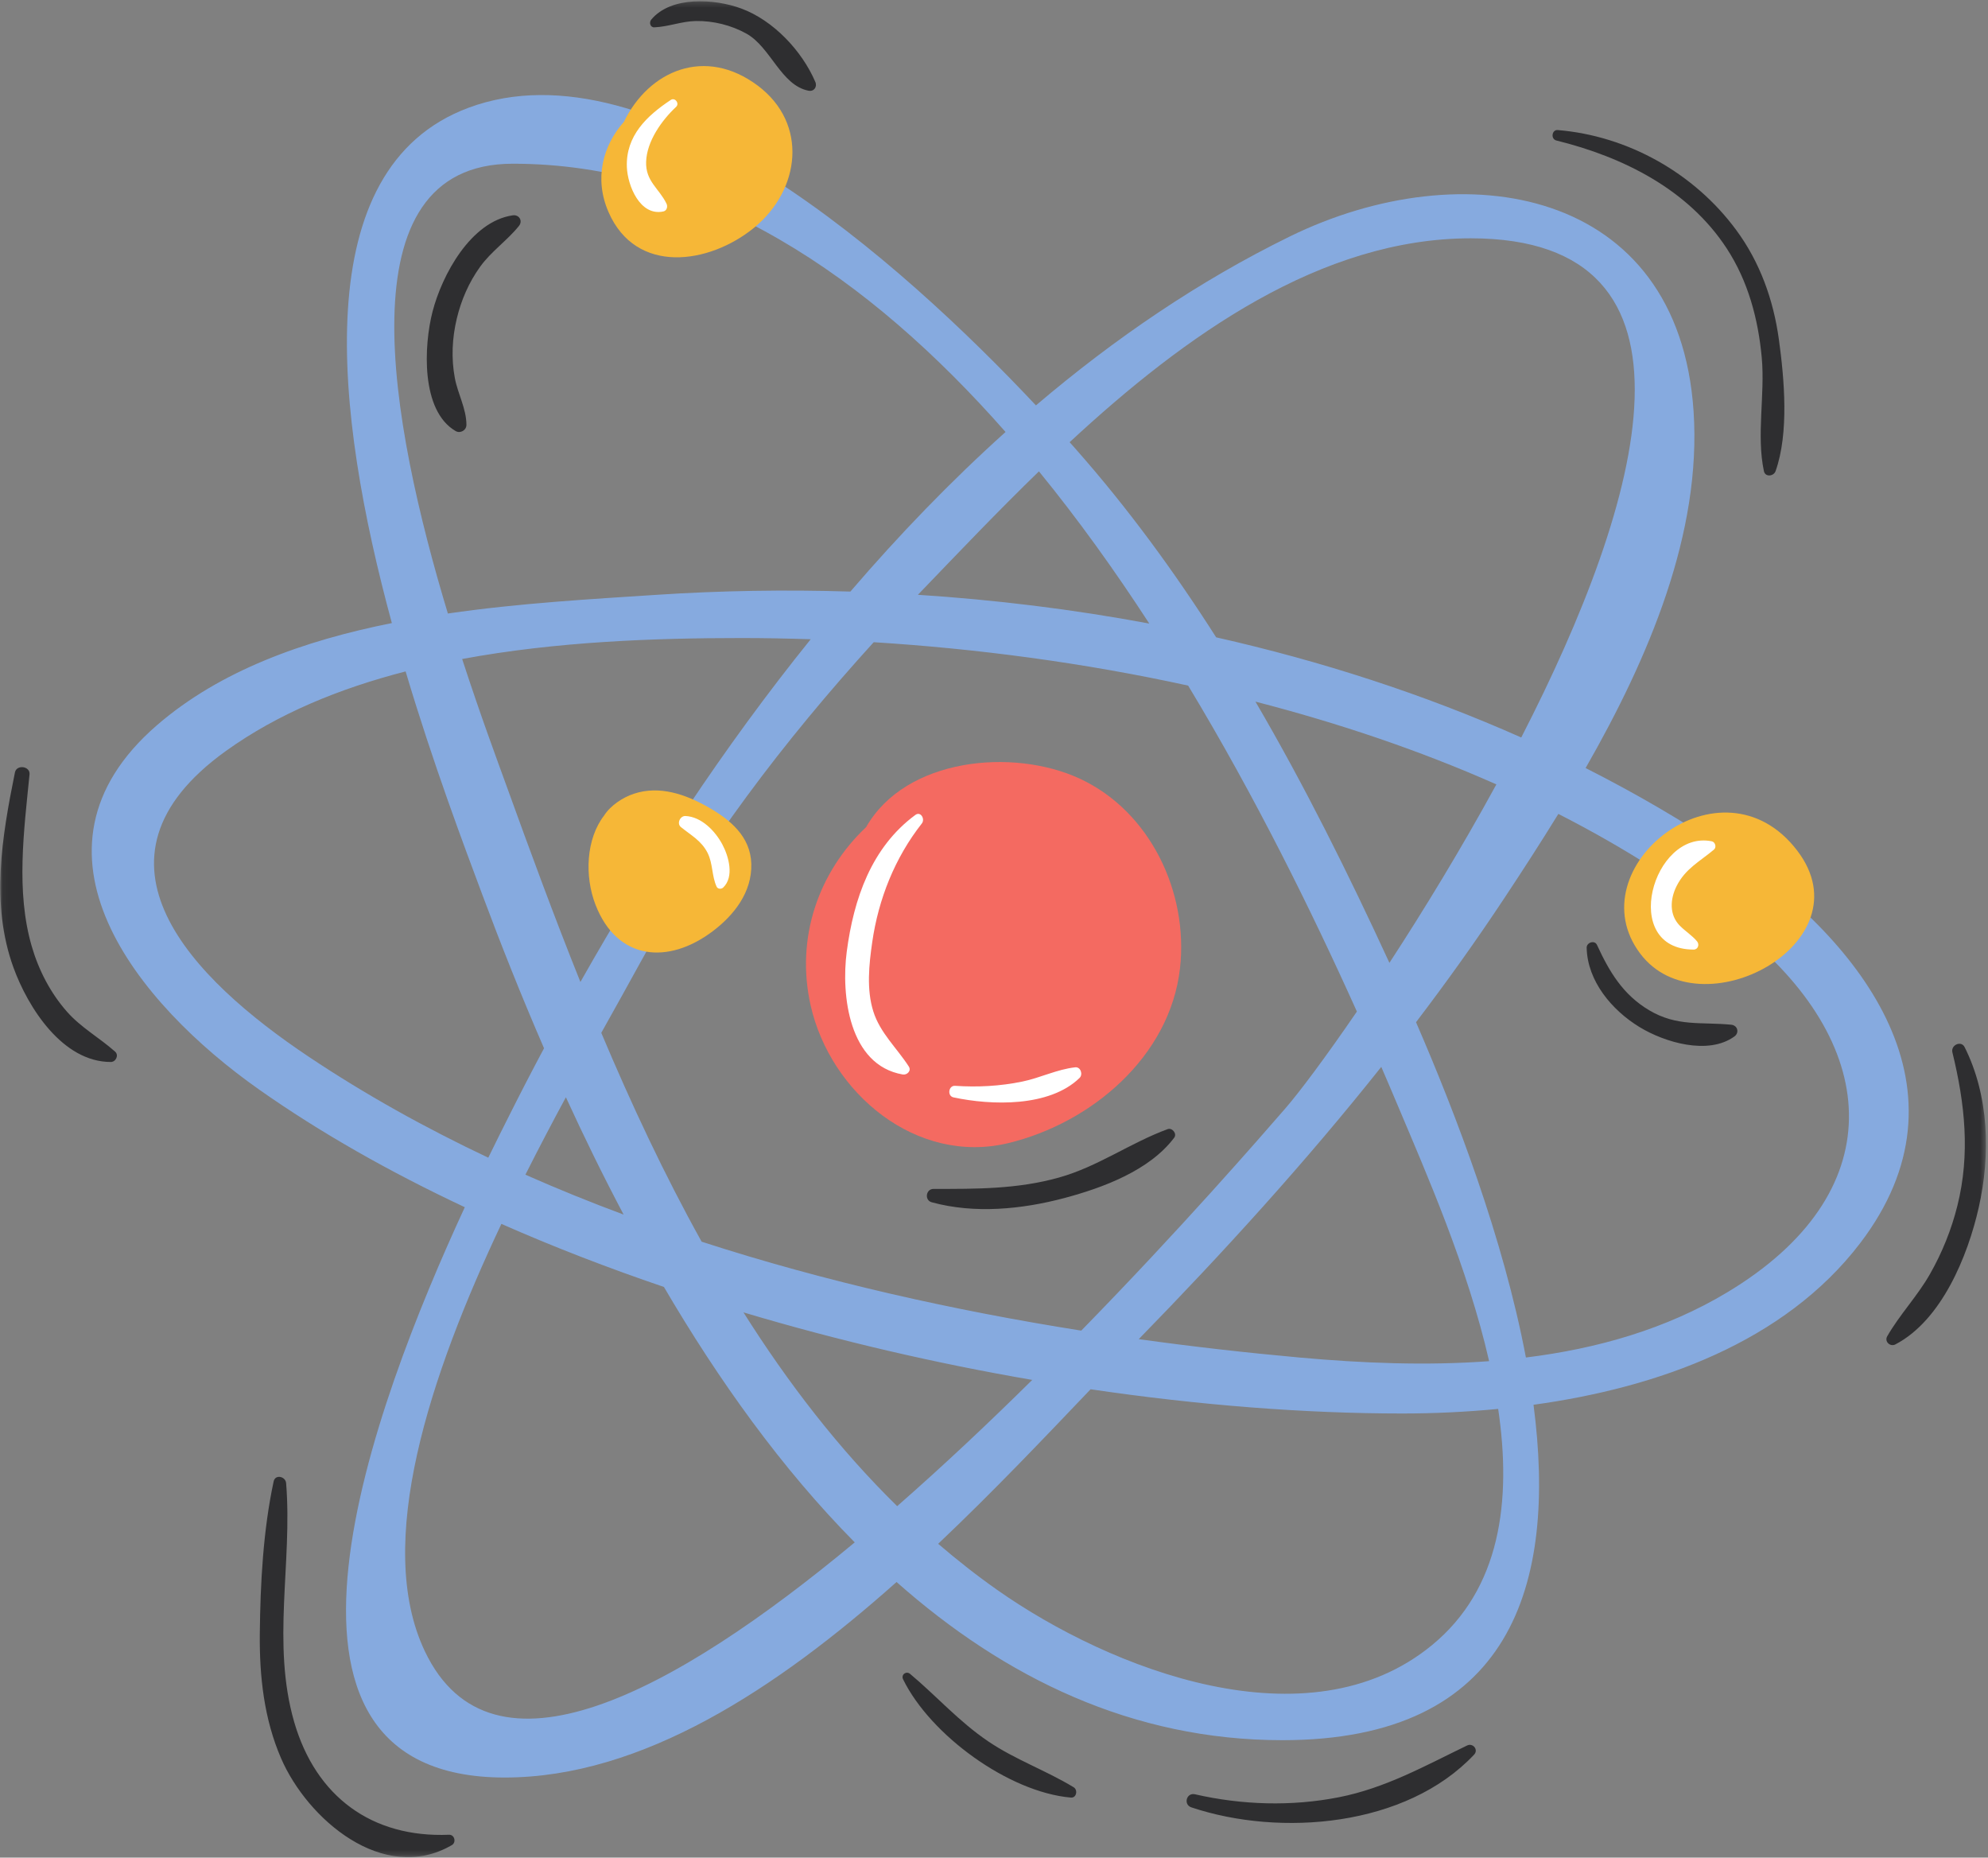 <svg width="380" height="355" viewBox="0 0 380 355" fill="none" xmlns="http://www.w3.org/2000/svg">
<rect x="0" y="0" width="380" height="355" fill="#808080" stroke="none"/>
<path d="M330.188 246.953C318.423 254.026 305.24 257.75 291.673 259.427C287.365 236.667 278.303 212.958 270.668 195.349C276.548 187.625 282.199 179.724 287.558 171.625C290.923 166.542 294.423 161.156 297.876 155.542C310.683 162.078 322.657 169.682 333.365 178.474C359.86 200.229 361.407 228.193 330.188 246.953ZM273.73 314.385C250.037 333.865 212.235 319.01 190.694 303.896C186.746 301.125 182.97 298.151 179.329 295.026C189.855 285.068 199.652 274.729 208.464 265.495C229.225 268.557 249.454 270.125 268.022 270.125C273.923 270.125 280.1 269.854 286.371 269.25C288.975 286.854 286.824 303.625 273.73 314.385ZM81.194 315.531C71.454 294.984 82.194 262.766 95.839 233.891C105.829 238.297 116.235 242.318 126.907 245.943C137.334 263.74 149.433 280.662 163.381 294.755C128.793 323.521 93.886 342.318 81.194 315.531ZM59.006 201.943C36.782 187.094 14.142 164.359 43.188 143.51C53.152 136.354 64.98 131.542 77.532 128.313C82.793 145.974 88.668 161.531 92.194 170.979C95.657 180.26 99.579 190.162 103.99 200.328C101.694 204.63 99.47 208.927 97.324 213.208C96.24 215.354 94.876 218.078 93.334 221.24C81.35 215.578 69.834 209.182 59.006 201.943ZM98.016 31.287C134.574 31.287 166.037 52.828 192.209 82.552C181.74 91.958 171.855 102.214 162.548 113.052C150.043 112.667 137.626 112.875 125.438 113.677C113.214 114.479 99.376 115.245 85.61 117.245C74.683 81.094 65.131 31.287 98.016 31.287ZM265.584 184.005C257.782 167.073 249.423 150.24 239.975 134.083C255.839 138.182 271.376 143.401 286.027 149.901C279.272 162.281 272.084 174.037 265.584 184.005ZM198.589 90.078C206.095 99.266 213.126 109.078 219.683 119.167C205.032 116.427 190.22 114.625 175.459 113.667C175.808 113.307 176.147 112.943 176.496 112.583C183.266 105.552 190.657 97.771 198.589 90.078ZM110.944 187.662C105.865 175.021 101.24 162.406 96.839 150.24C95.136 145.531 91.845 136.714 88.339 125.938C106.381 122.589 125.22 121.932 141.746 121.932C146.084 121.932 150.496 122.016 154.964 122.162C138.308 142.802 123.636 165.193 110.944 187.662ZM119.204 232.115C112.85 229.755 106.584 227.208 100.428 224.49C103.016 219.354 105.626 214.391 108.168 209.688C111.579 217.135 115.256 224.656 119.204 232.115ZM134.115 237.292C126.954 224.417 120.647 210.948 114.933 197.38C117.662 192.484 120.141 188.068 122.199 184.297C134.418 161.839 149.871 141.594 167.006 122.729C186.605 123.953 206.996 126.625 227.11 131.021C239.912 152.219 250.678 174.005 259.365 193.313C253.272 202.214 248.303 208.813 245.694 211.818C240.569 217.714 225.662 234.875 206.678 254.287C182.355 250.443 157.772 244.958 134.115 237.292ZM142.11 250.802C160.261 256.229 178.912 260.547 197.308 263.708C189.1 271.818 180.365 280.063 171.49 287.833C160.319 276.875 150.641 264.313 142.11 250.802ZM267.376 211.734C272.621 224.188 280.532 242.125 284.641 260.125C272.527 261.026 260.24 260.495 248.485 259.438C238.36 258.521 228.058 257.365 217.668 255.917C233.871 239.318 249.563 222.078 264.027 203.885C265.188 206.568 266.308 209.193 267.376 211.734ZM281.131 45.542C328.418 45.542 314.147 95.495 290.782 140.938C272.183 132.662 252.548 126.328 232.464 121.797C224.418 109.177 215.579 97.089 205.652 85.849C205.261 85.412 204.865 84.964 204.459 84.505C226.584 63.984 252.584 45.542 281.131 45.542ZM330.725 162.964C321.897 156.995 312.652 151.615 303.084 146.776C315.22 125.594 325.282 101.802 323.72 78.568C320.845 35.849 279.74 28.927 246.532 45.198C229.209 53.682 213.043 64.688 198.016 77.474C172.371 50.167 124.688 7.521 89.553 20.594C58.511 32.146 64.016 79.021 74.902 119.073C58.095 122.427 42.069 128.146 29.985 138.604C2.235 162.625 26.293 191.87 49.506 208.203C61.298 216.505 74.584 224.01 88.845 230.703C71.365 268.516 44.506 339.693 96.459 339.693C122.761 339.693 148.532 322.662 171.376 302.328C192.037 320.63 216.449 332.557 245.131 332.557C289.022 332.557 297.615 302.734 293.126 268.458C316.944 265.182 341.11 256.5 355.548 237.594C377.824 208.427 356.293 180.245 330.725 162.964Z" fill="#86AADF"/>
<path d="M225.552 185.068C223.63 201.906 208.656 214.594 192.776 218.443C175.208 222.703 158.76 208.927 154.958 192.177C152.031 179.271 156.443 166.661 165.562 158.057C173.088 144.844 193.62 142.88 206.401 148.807C219.885 155.062 227.203 170.573 225.552 185.068Z" fill="#F46A61"/>
<mask id="mask0_152_342" style="mask-type:luminance" maskUnits="userSpaceOnUse" x="0" y="0" width="380" height="355">
<path d="M0.057 0.24H379.609V354.75H0.057V0.24Z" fill="white"/>
</mask>
<g mask="url(#mask0_152_342)">
<path d="M330.922 195.828C325.156 195.266 320.588 196.24 315.234 193.063C310.234 190.094 307.625 185.724 305.26 180.578C304.812 179.599 303.26 180.109 303.286 181.115C303.432 187.521 308.114 193.052 313.364 196.261C318.151 199.188 326.515 201.714 331.531 198.068C332.515 197.354 332.14 195.948 330.922 195.828ZM223.198 215.781C216.031 218.412 209.88 222.948 202.39 225.042C194.437 227.266 186.593 227.208 178.432 227.208C176.974 227.208 176.672 229.365 178.088 229.755C186.276 232.005 195.343 231.109 203.463 228.948C210.807 226.99 219.739 223.688 224.448 217.412C225.021 216.651 224.062 215.464 223.198 215.781ZM141.682 1.625C136.656 -0.234 128.281 -0.818 124.479 3.755C124.036 4.287 124.281 5.261 125.083 5.224C127.771 5.109 130.297 4.068 133.01 4.016C136.333 3.958 139.755 4.807 142.661 6.417C147.333 9.011 149.276 16.318 154.562 17.339C155.604 17.537 156.245 16.583 155.849 15.662C153.302 9.708 147.812 3.88 141.682 1.625ZM98.005 41.151C89.995 42.313 84.484 52.542 82.672 59.583C81.021 65.99 80.39 78.469 87.088 82.375C87.989 82.901 89.156 82.229 89.156 81.188C89.151 78.104 87.51 75.281 86.942 72.255C86.234 68.484 86.422 64.589 87.317 60.87C88.166 57.323 89.635 53.948 91.765 50.99C93.906 48.016 96.927 45.995 99.187 43.188C99.984 42.203 99.229 40.974 98.005 41.151ZM375.531 200.109C374.864 198.776 372.859 199.724 373.192 201.099C375.588 210.901 376.625 220.49 374.151 230.412C373.01 234.984 371.25 239.359 368.922 243.453C366.536 247.667 363.14 251.188 360.739 255.365C360.151 256.38 361.307 257.438 362.297 256.922C371.146 252.297 376.146 239.995 378.224 230.781C380.495 220.724 380.224 209.458 375.531 200.109ZM331.864 43.948C323.849 33.083 311.182 25.969 297.755 24.854C296.609 24.761 296.39 26.578 297.489 26.849C310.229 29.985 322.703 36.193 330.073 47.5C334.156 53.766 336.073 60.958 336.755 68.354C337.401 75.432 335.703 83.156 337.166 90.037C337.422 91.234 339.041 91.031 339.396 90.037C341.984 82.724 341.073 72.438 340.026 64.854C338.984 57.302 336.411 50.099 331.864 43.948ZM280.427 333.573C272.364 337.469 264.802 341.719 255.906 343.464C246.859 345.245 237.385 344.948 228.416 342.896C226.786 342.521 226.146 344.87 227.729 345.396C244.76 351.083 268.786 349.109 281.771 335.318C282.656 334.375 281.541 333.031 280.427 333.573ZM205.224 341.552C199.922 338.328 194.062 336.281 188.885 332.776C183.333 329.021 179.052 324.162 173.968 319.891C173.224 319.266 172.182 320.031 172.625 320.932C177.843 331.583 192.807 342.49 204.687 343.526C205.781 343.625 206.067 342.063 205.224 341.552ZM85.833 350.63C71.104 351.234 60.375 343.375 56.229 329.068C51.89 314.052 55.922 298.667 54.692 283.438C54.593 282.151 52.614 281.677 52.307 283.109C50.297 292.469 49.76 302.651 49.661 312.208C49.578 320.349 50.468 328.5 53.729 336.026C58.724 347.573 73.255 360.203 86.37 352.609C87.255 352.094 86.901 350.589 85.833 350.63ZM22.005 200.974C22.765 201.656 22.14 202.948 21.187 202.948C11.969 202.969 5.349 192.552 2.567 184.886C-1.818 172.771 0.375 159.865 2.854 147.615C3.172 146.047 5.802 146.406 5.646 147.99C4.583 158.708 3.01 170.328 6.067 180.844C7.39 185.396 9.651 189.766 12.791 193.328C15.474 196.375 19 198.307 22.005 200.974Z" fill="#2E2E30"/>
</g>
<path d="M135.38 154.26C131.068 151.807 126.042 150.047 121.136 151.698C119.084 152.38 116.714 153.901 115.459 155.87C112.058 160.287 111.677 167.385 113.844 172.943C117.985 183.568 127.729 184.375 136.214 177.979C140.328 174.88 143.761 170.49 143.61 165.083C143.464 159.865 139.584 156.651 135.38 154.26ZM343.552 162.578C329.058 143.552 301.177 165.896 313.532 182.25C324.938 197.359 356.964 180.182 343.552 162.578ZM144.099 43.552C135.568 50.5 121.573 52.594 116.313 40.521C113.532 34.141 115.224 27.813 119.266 23.271C124.037 13.453 134.808 8.844 144.844 16.365C154.526 23.625 153.016 36.286 144.099 43.552Z" fill="#F6B737"/>
<path d="M131.016 155.943C130.01 155.896 129.313 157.37 130.146 158.052C132.083 159.63 134.073 160.646 135.26 163.005C136.286 165.057 136.042 167.443 136.984 169.453C137.208 169.932 137.891 169.937 138.234 169.615C140.391 167.547 139.286 163.635 138.068 161.359C136.693 158.792 134.083 156.083 131.016 155.943ZM327.615 162.365C328.151 161.917 327.87 160.906 327.198 160.776C315.906 158.505 309.516 181.448 323.734 181.469C324.583 181.469 324.885 180.484 324.385 179.896C323.401 178.729 322.156 177.979 321.094 176.906C319.042 174.833 319.229 171.812 320.479 169.328C322.141 166.01 324.927 164.625 327.615 162.365ZM128.224 19.094C123.646 22.12 119.604 25.953 119.823 31.911C119.953 35.49 122.354 41.365 126.792 40.411C127.479 40.266 127.667 39.474 127.401 38.922C125.979 35.99 123.375 34.656 123.505 30.901C123.641 26.979 126.479 23 129.24 20.417C129.932 19.771 129.026 18.562 128.224 19.094ZM205.521 203.969C202.042 204.349 198.833 205.995 195.385 206.698C191.156 207.568 186.859 207.797 182.557 207.505C181.302 207.422 181.021 209.448 182.255 209.714C189.521 211.266 200.589 211.604 206.359 205.995C207.042 205.333 206.573 203.854 205.521 203.969ZM176.214 157.359C171.052 163.922 167.911 171.812 166.724 180.052C166.104 184.359 165.604 189.089 166.938 193.307C168.229 197.401 171.453 200.297 173.719 203.823C174.25 204.641 173.375 205.479 172.557 205.339C162.26 203.557 160.76 190.177 161.854 181.859C163.177 171.802 166.557 161.932 174.964 155.74C175.995 154.979 176.859 156.531 176.214 157.359Z" fill="white"/>
</svg>
